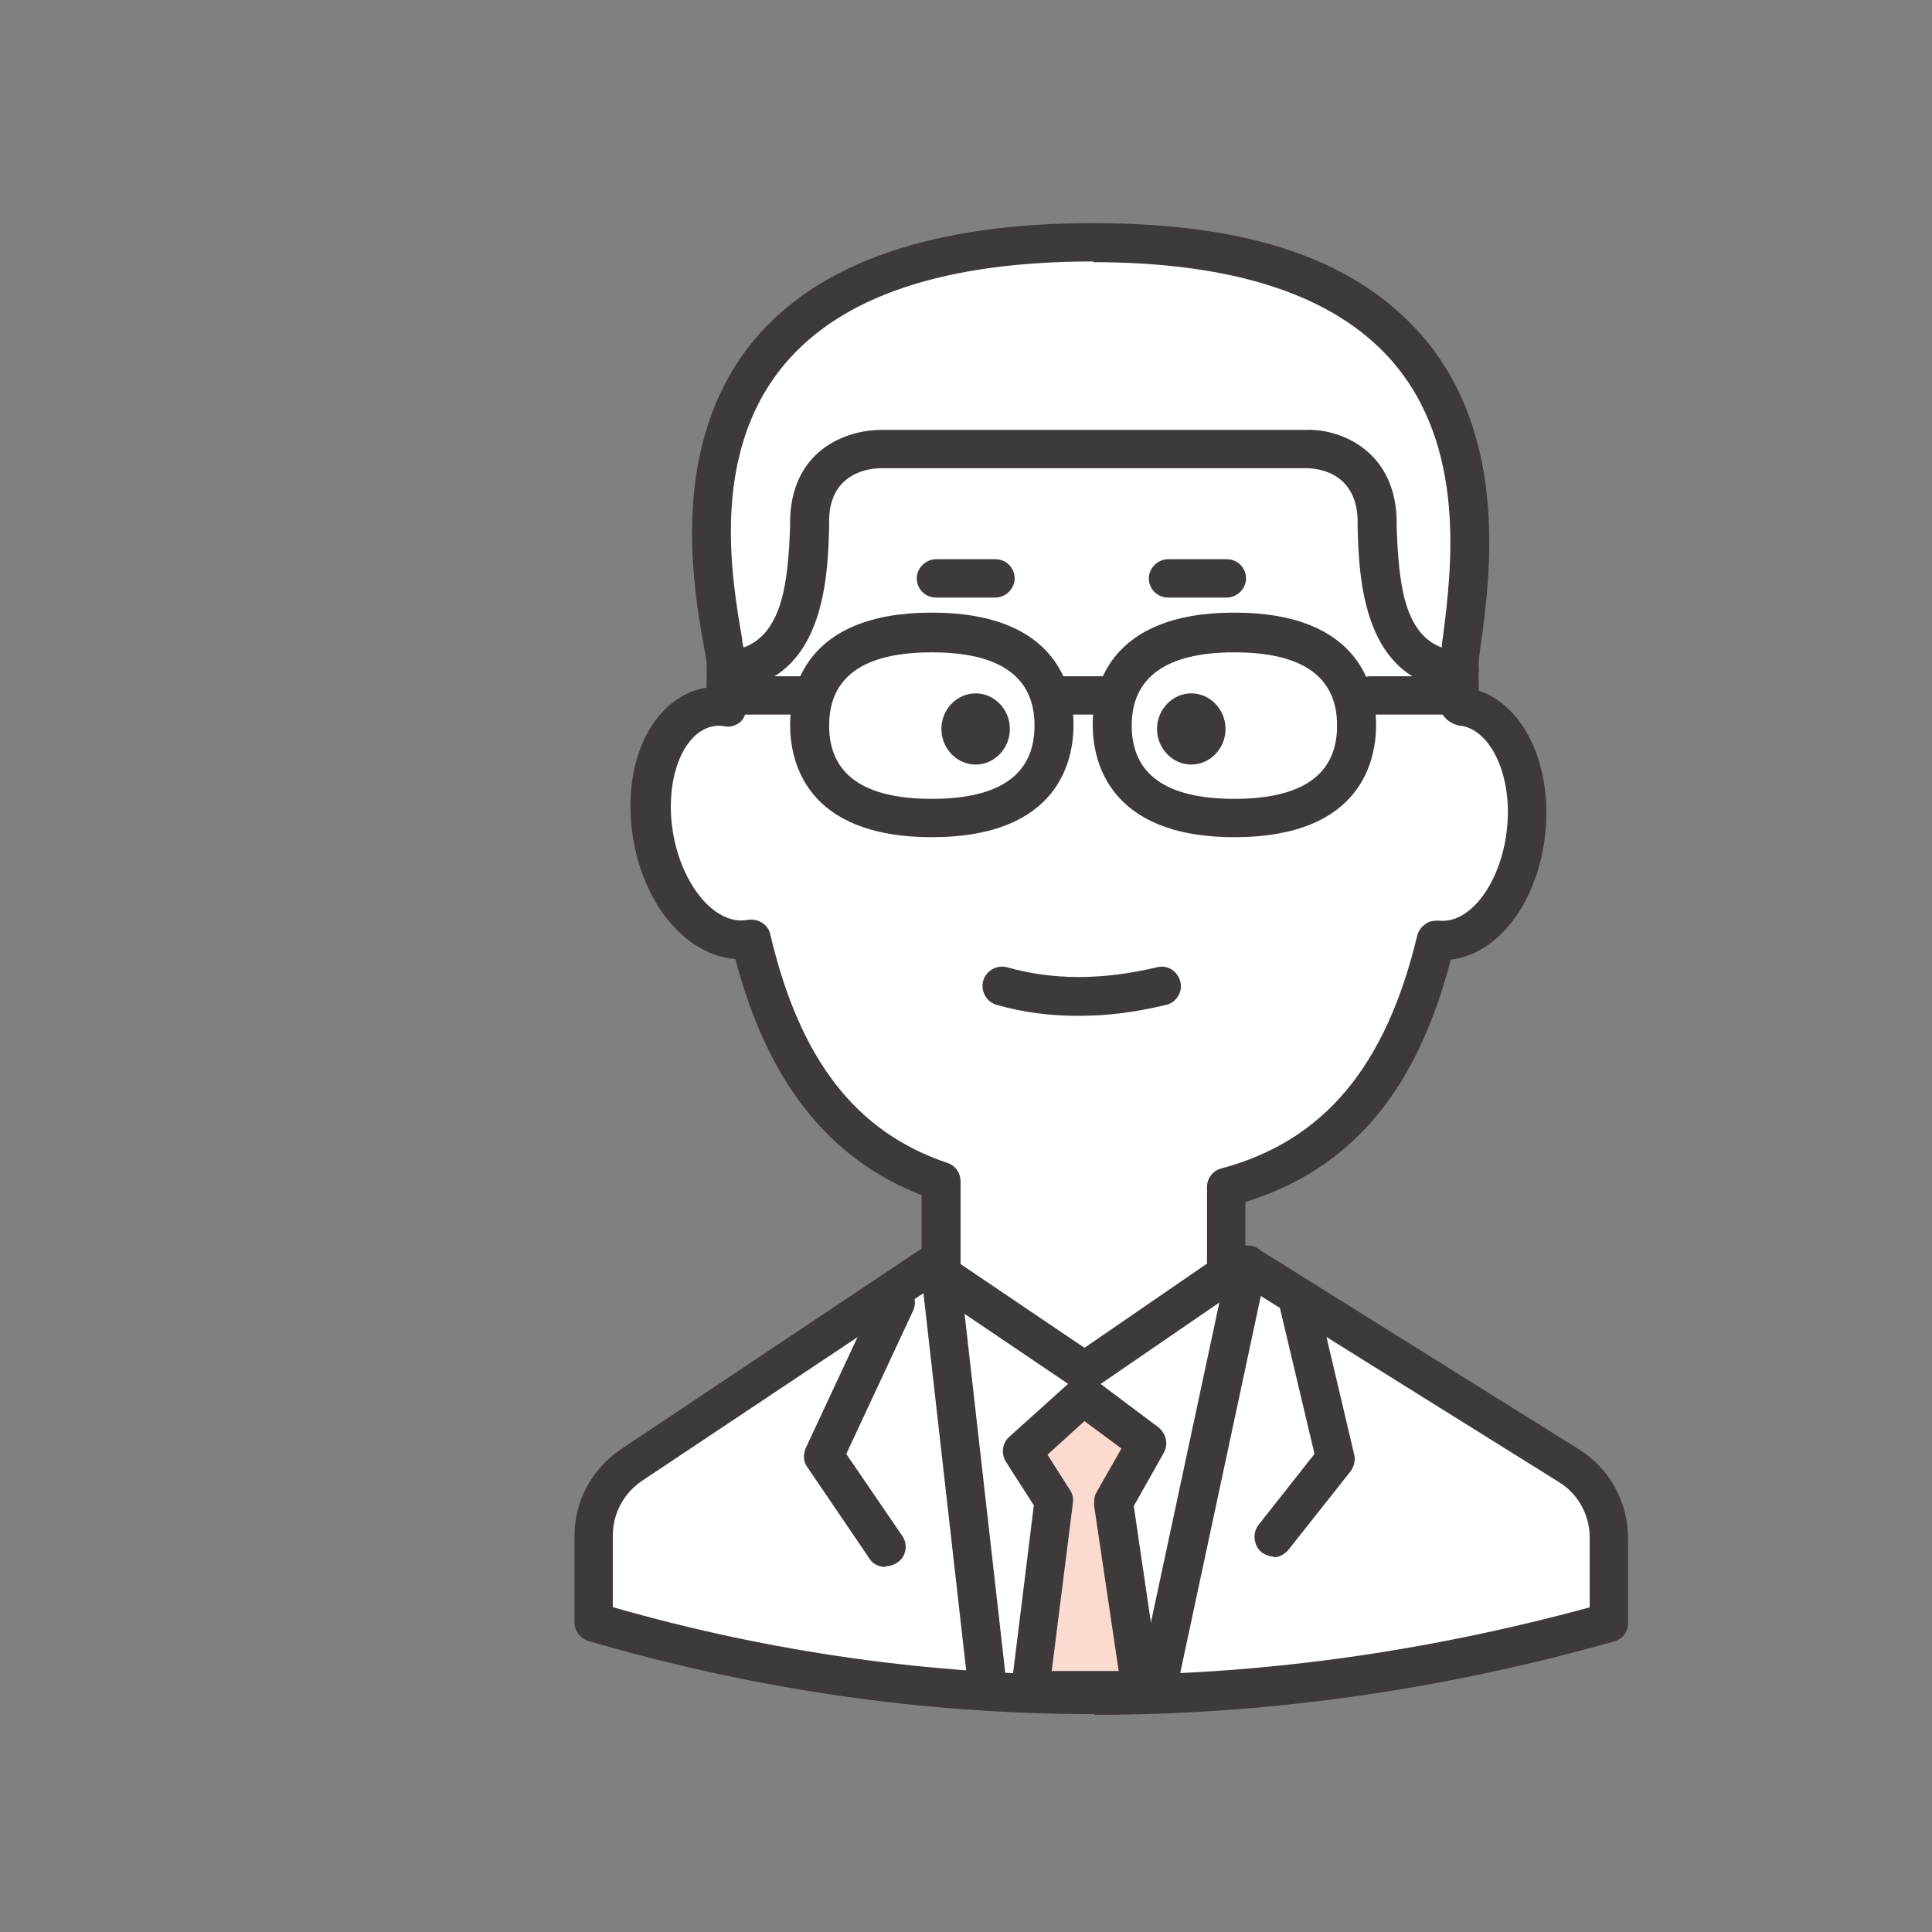 <svg width="75" height="75" viewBox="0 0 75 75" fill="none" xmlns="http://www.w3.org/2000/svg">
<rect x="0" y="0" width="75" height="75" fill="#808080" stroke="none"/>
<mask id="mask0_6_259" style="mask-type:alpha" maskUnits="userSpaceOnUse" x="0" y="0" width="75" height="75">
<rect width="75" height="75" rx="37.5" fill="#D9D9D9"/>
</mask>
<g mask="url(#mask0_6_259)">
<mask id="mask1_6_259" style="mask-type:luminance" maskUnits="userSpaceOnUse" x="9" y="1" width="74" height="73">
<path d="M9.253 37.523C9.253 57.666 25.57 73.983 45.713 73.983C65.857 73.983 82.174 57.666 82.174 37.523C82.174 17.379 65.857 1.062 45.713 1.062C25.57 1.062 9.253 17.379 9.253 37.523Z" fill="white"/>
</mask>
<g mask="url(#mask1_6_259)">
<path d="M40.531 48.87H36.518L24.533 56.869C23.603 57.48 23.072 58.517 23.072 59.606V62.955C36.04 66.782 49.168 66.675 62.482 62.955V59.66C62.482 58.517 61.897 57.454 60.941 56.869L48.477 49.083L40.558 48.844L40.531 48.87Z" fill="white"/>
<path d="M42.498 66.542C35.854 66.542 29.264 65.585 22.832 63.699C22.514 63.592 22.301 63.3 22.301 62.981V59.633C22.301 58.278 22.965 57.029 24.108 56.258L36.093 48.259C36.093 48.259 36.359 48.126 36.518 48.126H40.531L48.45 48.365C48.583 48.365 48.716 48.418 48.822 48.471L61.286 56.258C62.482 57.002 63.199 58.304 63.199 59.712V63.008C63.199 63.353 62.987 63.645 62.641 63.725C55.865 65.639 49.115 66.569 42.471 66.569L42.498 66.542ZM23.816 62.397C36.067 65.904 48.822 65.904 61.711 62.397V59.686C61.711 58.809 61.259 57.985 60.515 57.533L48.211 49.853L40.505 49.614H36.731L24.932 57.48C24.214 57.959 23.789 58.756 23.789 59.606V62.397H23.816Z" fill="#3E3A39"/>
</g>
<mask id="mask2_6_259" style="mask-type:luminance" maskUnits="userSpaceOnUse" x="9" y="1" width="74" height="73">
<path d="M9.253 37.523C9.253 57.666 25.57 73.983 45.713 73.983C65.857 73.983 82.174 57.666 82.174 37.523C82.174 17.379 65.857 1.062 45.713 1.062C25.57 1.062 9.253 17.379 9.253 37.523Z" fill="white"/>
</mask>
<g mask="url(#mask2_6_259)">
<path d="M56.742 27.424C56.742 27.424 56.689 27.424 56.662 27.424C56.662 27.264 56.662 27.158 56.662 26.998C56.662 24.182 56.503 21.763 56.184 19.691C54.536 9.034 29.875 9.193 28.52 21.125C28.334 22.853 28.227 24.793 28.227 26.998C28.227 27.158 28.227 27.317 28.227 27.477C27.988 27.45 27.776 27.424 27.537 27.477C25.889 27.769 24.906 30.001 25.357 32.499C25.783 34.997 27.457 36.778 29.105 36.486C29.105 36.486 29.105 36.486 29.158 36.486C30.486 42.172 33.17 44.75 36.545 45.893V49.507L42.126 53.281L47.627 49.507V46.132C51.347 45.149 54.324 42.598 55.759 36.539C57.406 36.725 58.974 34.838 59.267 32.34C59.559 29.842 58.416 27.663 56.769 27.477" fill="white"/>
<path d="M42.099 53.996C41.94 53.996 41.807 53.943 41.674 53.863L36.093 50.09C35.881 49.957 35.775 49.718 35.775 49.479V46.396C32.16 44.987 29.795 41.984 28.546 37.228C26.686 37.095 25.038 35.208 24.587 32.604C24.082 29.654 25.304 27.076 27.377 26.704C27.377 26.704 27.404 26.704 27.43 26.704C27.43 24.658 27.537 22.744 27.723 21.044C28.467 14.427 35.642 11.317 42.418 11.185C42.578 11.185 42.711 11.185 42.87 11.185C49.089 11.185 55.998 13.762 56.901 19.582C57.22 21.682 57.38 24.1 57.406 26.811C59.16 27.395 60.276 29.707 59.984 32.391C59.692 35.049 58.151 37.042 56.317 37.254C54.988 42.383 52.437 45.386 48.344 46.662V49.479C48.344 49.718 48.212 49.957 48.026 50.09L42.525 53.863C42.525 53.863 42.259 53.996 42.099 53.996ZM37.263 49.053L42.099 52.322L46.856 49.053V46.077C46.856 45.732 47.095 45.439 47.414 45.359C51.374 44.297 53.792 41.426 55.015 36.324C55.068 36.085 55.254 35.899 55.466 35.793C55.599 35.739 55.732 35.739 55.865 35.739C57.114 35.872 58.283 34.198 58.496 32.205C58.735 30.159 57.885 28.299 56.662 28.166C56.662 28.166 56.662 28.166 56.636 28.166C56.264 28.086 55.918 27.794 55.918 27.422V26.997C55.918 24.286 55.759 21.867 55.44 19.795C54.669 14.745 48.185 12.54 42.498 12.673C36.386 12.806 29.928 15.49 29.264 21.203C29.078 22.93 28.971 24.87 28.971 26.997V27.448C28.971 27.661 28.892 27.9 28.732 28.033C28.573 28.166 28.334 28.245 28.121 28.192C27.962 28.166 27.829 28.166 27.696 28.192C26.5 28.405 25.783 30.292 26.128 32.338C26.474 34.384 27.776 35.926 28.998 35.713C29.397 35.633 29.822 35.872 29.902 36.271C31.044 41.134 33.224 43.951 36.785 45.147C37.103 45.253 37.289 45.545 37.289 45.864V49.08L37.263 49.053Z" fill="#3E3A39"/>
<path d="M31.416 20.142C31.523 17.405 34.18 17.432 34.18 17.432H50.709C50.709 17.432 53.367 17.405 53.473 20.142C53.553 22.082 53.473 25.829 56.662 26.042C56.609 23.73 60.967 9.406 42.445 9.406C23.922 9.406 28.254 24.315 28.227 26.042C31.416 25.829 31.363 22.082 31.443 20.142" fill="white"/>
<path d="M28.227 26.786C28.041 26.786 27.855 26.706 27.696 26.573C27.536 26.441 27.457 26.228 27.457 26.015C27.457 25.856 27.404 25.51 27.324 25.085C26.899 22.72 25.942 17.192 29.29 13.18C31.815 10.177 36.226 8.662 42.418 8.662C48.61 8.662 52.623 10.124 55.148 12.967C58.549 16.82 57.858 22.242 57.513 24.82C57.433 25.351 57.38 25.75 57.406 26.015C57.406 26.228 57.327 26.441 57.167 26.573C57.008 26.706 56.822 26.786 56.583 26.786C52.889 26.52 52.756 22.428 52.703 20.461V20.142C52.623 18.256 51.028 18.176 50.709 18.176H34.18C33.861 18.176 32.24 18.282 32.187 20.142V20.461C32.134 22.428 32.001 26.52 28.307 26.786C28.307 26.786 28.28 26.786 28.254 26.786H28.227ZM42.445 10.15C36.705 10.15 32.692 11.479 30.46 14.136C27.536 17.618 28.413 22.481 28.812 24.82C28.812 24.926 28.839 25.032 28.865 25.138C30.38 24.58 30.593 22.587 30.672 20.435V20.116C30.779 17.378 32.958 16.688 34.207 16.688H50.709C51.852 16.634 54.111 17.352 54.217 20.116V20.435C54.297 22.587 54.483 24.58 55.971 25.138C55.971 24.979 55.998 24.82 56.024 24.66C56.343 22.109 56.955 17.325 54.005 13.977C51.773 11.452 47.893 10.177 42.418 10.177L42.445 10.15Z" fill="#3E3A39"/>
<path d="M47.574 28.298C47.574 29.069 46.963 29.68 46.245 29.68C45.528 29.68 44.916 29.069 44.916 28.298C44.916 27.527 45.528 26.916 46.245 26.916C46.963 26.916 47.574 27.527 47.574 28.298Z" fill="#3E3A39"/>
<path d="M39.203 28.298C39.203 29.069 38.592 29.68 37.874 29.68C37.157 29.68 36.545 29.069 36.545 28.298C36.545 27.527 37.157 26.916 37.874 26.916C38.592 26.916 39.203 27.527 39.203 28.298Z" fill="#3E3A39"/>
<path d="M38.884 38.291C40.904 38.876 42.977 38.796 45.076 38.291H38.884Z" fill="white"/>
<path d="M41.86 39.435C40.771 39.435 39.708 39.303 38.698 39.01C38.299 38.904 38.06 38.479 38.166 38.08C38.273 37.682 38.698 37.442 39.096 37.549C40.877 38.054 42.79 38.054 44.916 37.549C45.341 37.442 45.713 37.708 45.82 38.107C45.926 38.505 45.66 38.931 45.262 39.01C44.066 39.303 42.95 39.435 41.86 39.435Z" fill="#3E3A39"/>
<path d="M47.627 23.197H45.342C44.916 23.197 44.597 22.852 44.597 22.453C44.597 22.055 44.943 21.709 45.342 21.709H47.627C48.052 21.709 48.371 22.055 48.371 22.453C48.371 22.852 48.026 23.197 47.627 23.197Z" fill="#3E3A39"/>
<path d="M38.645 23.197H36.333C35.907 23.197 35.589 22.852 35.589 22.453C35.589 22.055 35.934 21.709 36.333 21.709H38.645C39.07 21.709 39.389 22.055 39.389 22.453C39.389 22.852 39.043 23.197 38.645 23.197Z" fill="#3E3A39"/>
<path d="M36.173 32.499C31.204 32.499 30.672 29.469 30.672 28.14C30.672 26.812 31.204 23.782 36.173 23.782C41.143 23.782 41.674 26.812 41.674 28.14C41.674 29.469 41.143 32.499 36.173 32.499ZM36.173 25.324C33.516 25.324 32.187 26.28 32.187 28.167C32.187 30.054 33.516 31.011 36.173 31.011C38.831 31.011 40.16 30.054 40.16 28.167C40.16 26.28 38.831 25.324 36.173 25.324Z" fill="#3E3A39"/>
<path d="M47.919 32.499C42.977 32.499 42.419 29.469 42.419 28.14C42.419 26.812 42.95 23.782 47.919 23.782C52.889 23.782 53.42 26.812 53.42 28.14C53.42 29.469 52.889 32.499 47.919 32.499ZM47.919 25.324C45.288 25.324 43.933 26.28 43.933 28.167C43.933 30.054 45.262 31.011 47.919 31.011C50.577 31.011 51.906 30.054 51.906 28.167C51.906 26.28 50.577 25.324 47.919 25.324Z" fill="#3E3A39"/>
<path d="M31.257 27.74H28.201C27.776 27.74 27.457 27.395 27.457 26.996C27.457 26.598 27.802 26.252 28.201 26.252H31.257C31.682 26.252 32.001 26.598 32.001 26.996C32.001 27.395 31.656 27.74 31.257 27.74Z" fill="#3E3A39"/>
<path d="M56.264 27.74H53.208C52.782 27.74 52.463 27.395 52.463 26.996C52.463 26.598 52.809 26.252 53.208 26.252H56.264C56.689 26.252 57.008 26.598 57.008 26.996C57.008 27.395 56.662 27.74 56.264 27.74Z" fill="#3E3A39"/>
<path d="M43.295 27.74H41.169C40.744 27.74 40.425 27.395 40.425 26.996C40.425 26.598 40.771 26.252 41.169 26.252H43.295C43.721 26.252 44.039 26.598 44.039 26.996C44.039 27.395 43.694 27.74 43.295 27.74Z" fill="#3E3A39"/>
<path d="M44.89 66.381C44.89 66.381 44.783 66.381 44.73 66.381C44.332 66.302 44.066 65.903 44.146 65.478L47.68 48.948C47.76 48.55 48.158 48.284 48.584 48.364C48.982 48.444 49.248 48.842 49.168 49.267L45.634 65.797C45.554 66.142 45.235 66.381 44.89 66.381Z" fill="#3E3A39"/>
<path d="M38.299 65.931C37.927 65.931 37.582 65.639 37.555 65.267L35.775 49.561C35.721 49.136 36.014 48.764 36.439 48.737C36.837 48.711 37.236 48.976 37.263 49.401L39.043 65.107C39.096 65.532 38.804 65.904 38.379 65.931C38.352 65.931 38.326 65.931 38.299 65.931Z" fill="#3E3A39"/>
<path d="M42.073 54.185L39.681 56.337L40.904 58.251L40 65.638H44.305L43.216 58.33L44.518 56.045L42.073 54.185Z" fill="#FBDACF"/>
<path d="M44.305 66.383H40C39.787 66.383 39.575 66.276 39.442 66.117C39.309 65.957 39.229 65.745 39.256 65.532L40.133 58.437L39.043 56.736C38.857 56.417 38.91 56.019 39.176 55.779L41.568 53.627C41.834 53.388 42.232 53.361 42.525 53.574L44.969 55.407C45.262 55.647 45.368 56.045 45.182 56.391L44.013 58.464L45.049 65.506C45.076 65.718 45.023 65.931 44.863 66.117C44.73 66.276 44.518 66.383 44.305 66.383ZM40.85 64.868H43.428L42.471 58.437C42.471 58.278 42.471 58.092 42.551 57.959L43.534 56.231L42.099 55.168L40.664 56.471L41.541 57.852C41.648 58.012 41.674 58.171 41.648 58.357L40.824 64.895L40.85 64.868Z" fill="#3E3A39"/>
<path d="M34.738 50.543L31.948 56.522L34.366 60.057" fill="white"/>
<path d="M34.366 60.828C34.127 60.828 33.888 60.722 33.755 60.509L31.337 56.948C31.177 56.735 31.177 56.443 31.284 56.204L34.074 50.225C34.26 49.853 34.712 49.693 35.084 49.853C35.456 50.039 35.615 50.49 35.456 50.862L32.852 56.443L35.031 59.632C35.27 59.978 35.164 60.456 34.818 60.669C34.685 60.748 34.552 60.801 34.393 60.801L34.366 60.828Z" fill="#3E3A39"/>
<path d="M50.497 50.675L51.879 56.628L49.46 59.684" fill="white"/>
<path d="M49.461 60.427C49.301 60.427 49.142 60.374 48.982 60.267C48.663 60.002 48.61 59.523 48.849 59.204L51.029 56.441L49.7 50.833C49.593 50.435 49.859 50.036 50.258 49.93C50.657 49.824 51.082 50.089 51.161 50.488L52.57 56.467C52.623 56.68 52.57 56.919 52.437 57.105L50.019 60.161C49.859 60.347 49.647 60.453 49.434 60.453L49.461 60.427Z" fill="#3E3A39"/>
</g>
</g>
</svg>
